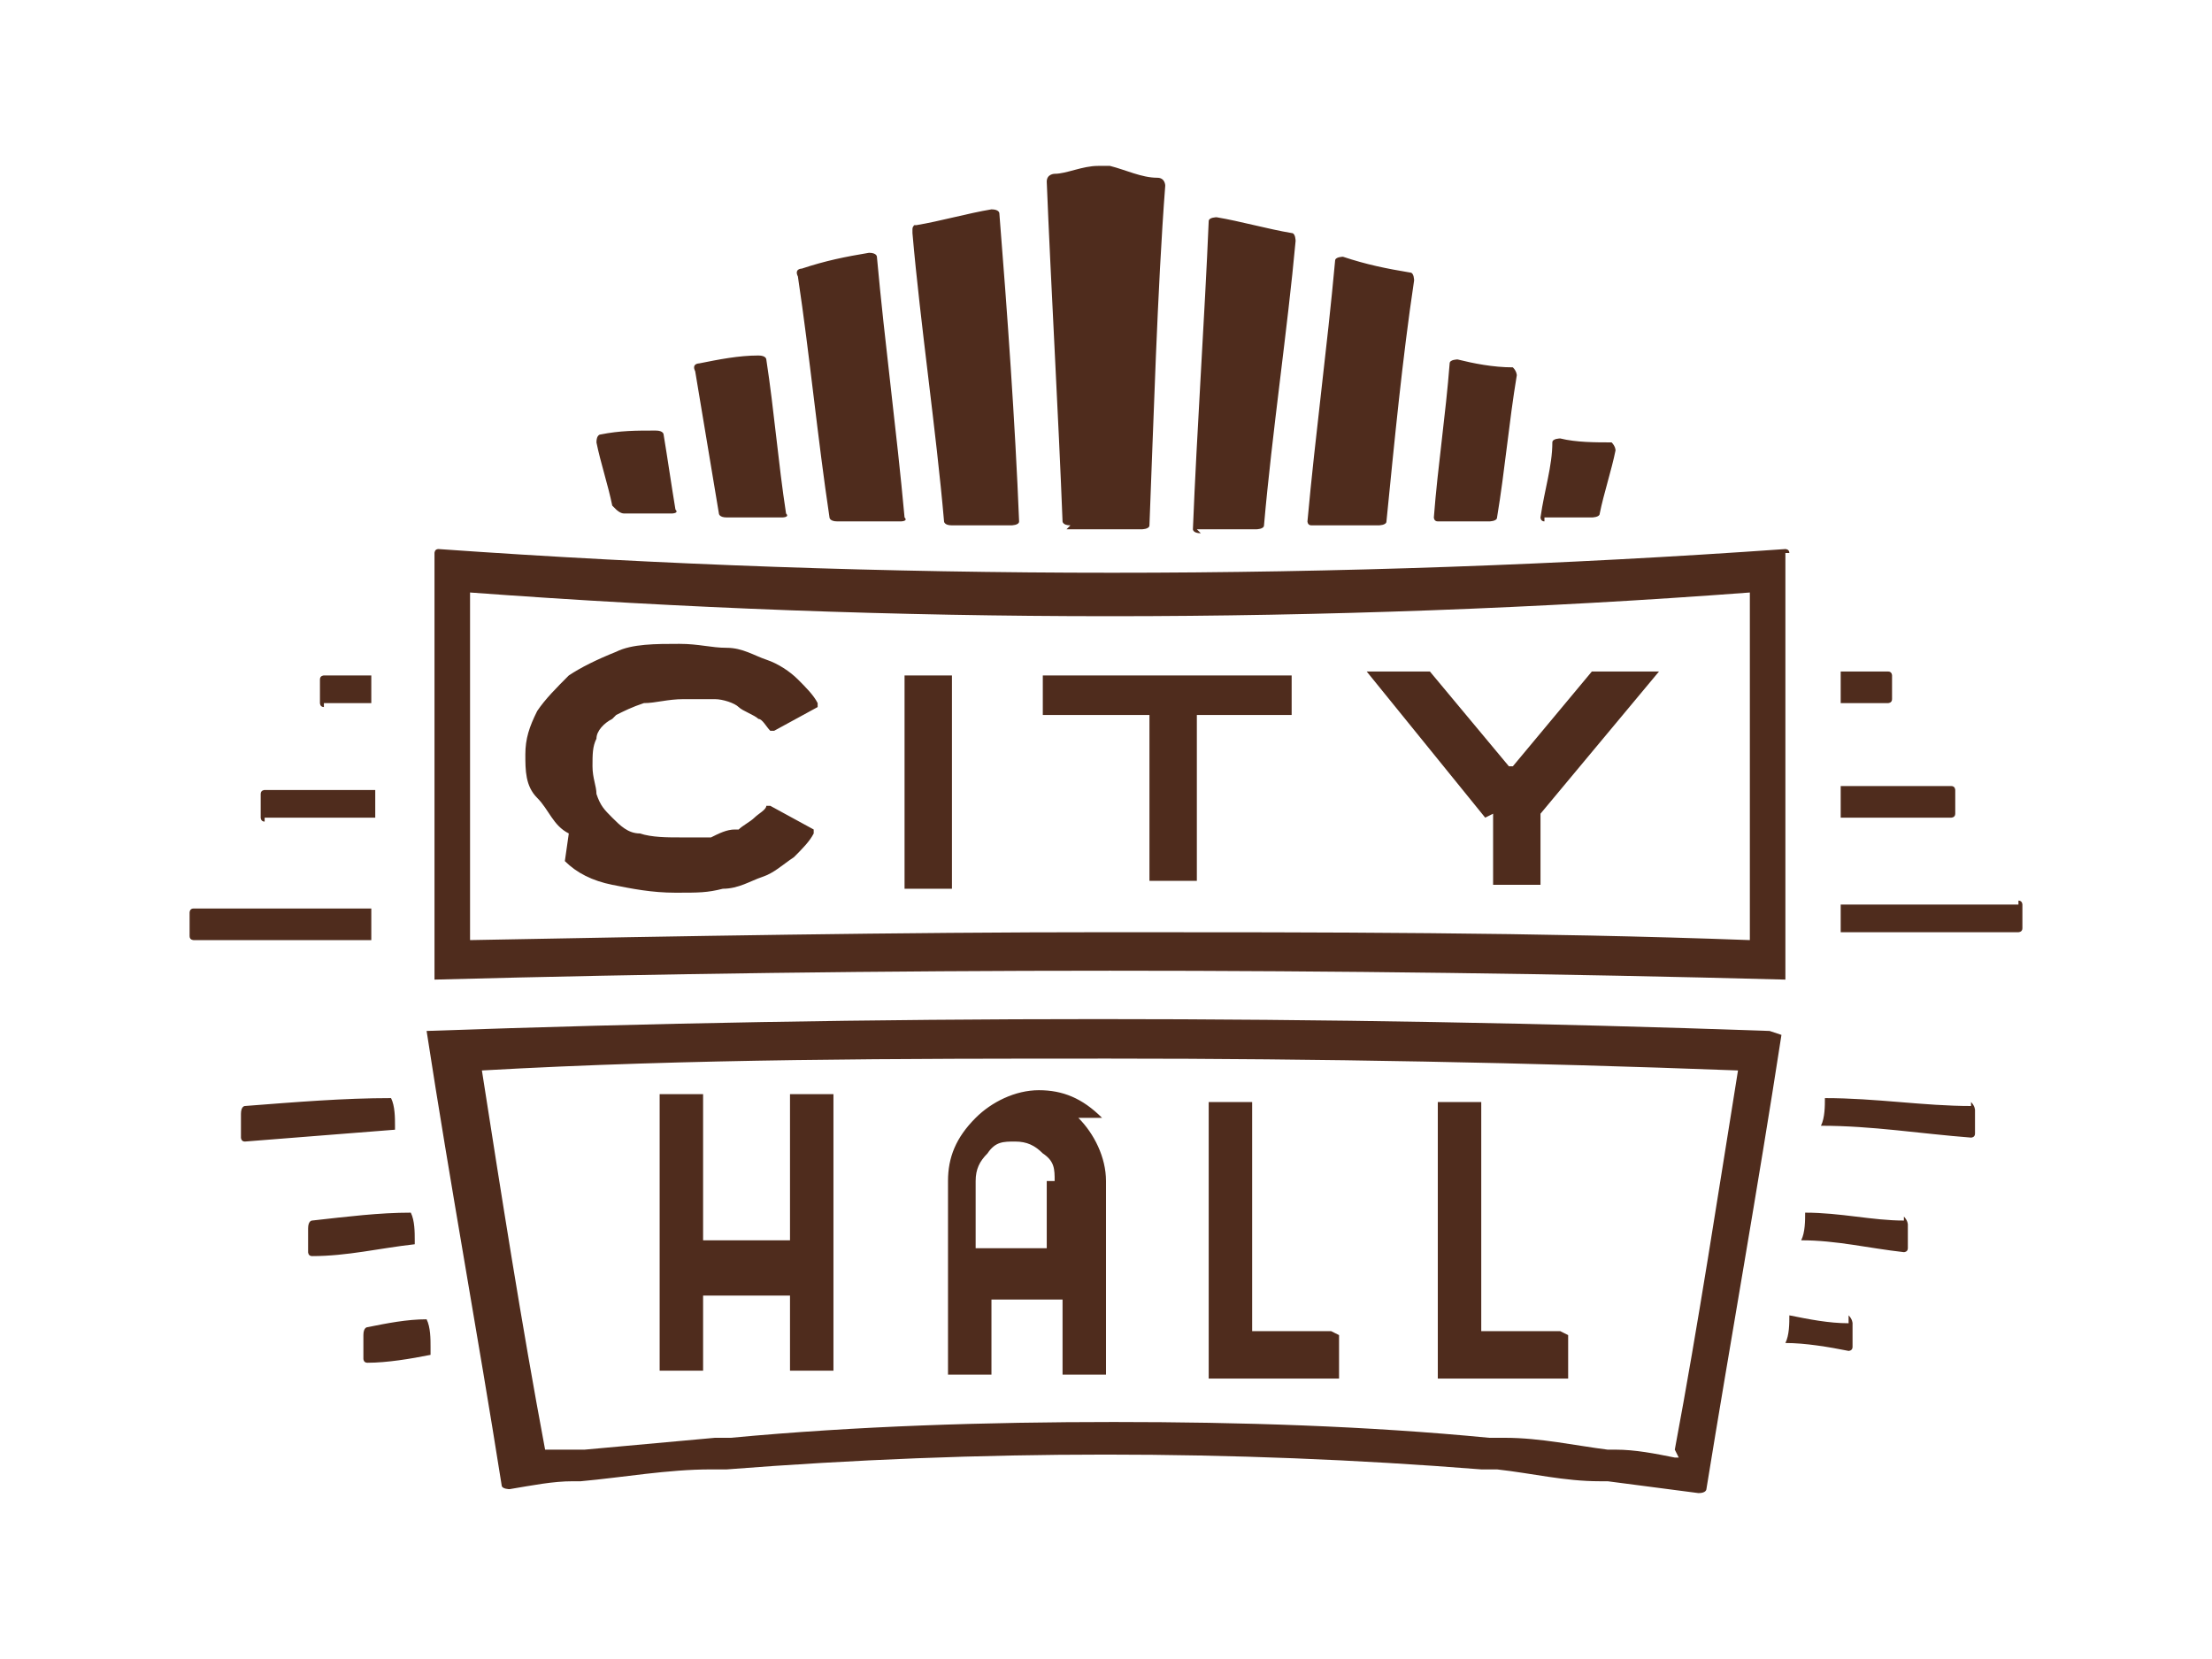 <?xml version="1.0" encoding="UTF-8"?>
<svg id="Layer_1" xmlns="http://www.w3.org/2000/svg" version="1.1" viewBox="0 0 56 42">
  <!-- Generator: Adobe Illustrator 29.5.0, SVG Export Plug-In . SVG Version: 2.1.0 Build 137)  -->
  <defs>
    <style>
      .st0 {
        fill: #4f2c1d;
      }
    </style>
  </defs>
  <g id="Layer_11" data-name="Layer_1">
    <path class="st0" d="M9.4,23.8h-4.5s-.1,0-.1-.1v-.6s0-.1.1-.1h4.5v.7h0v.1ZM8.2,17.8h1.2v-.7h-1.2s-.1,0-.1.1v.6s0,.1.1.1h0v-.1ZM6.7,20.7h2.8v-.7h-2.8s-.1,0-.1.1v.6s0,.1.1.1v-.1ZM10,28.5c0-.2,0-.5-.1-.7h0c-1.2,0-2.4.1-3.7.2,0,0-.1,0-.1.2v.6s0,.1.1.1c1.3-.1,2.5-.2,3.8-.3h0v-.1ZM10.9,34.1c0-.2,0-.5-.1-.7h0c-.5,0-1,.1-1.5.2,0,0-.1,0-.1.2v.6s0,.1.1.1c.5,0,1.1-.1,1.6-.2h0v-.2ZM10.5,31.4c0-.2,0-.5-.1-.7h0c-.8,0-1.6.1-2.5.2,0,0-.1,0-.1.2v.6s0,.1.1.1c.9,0,1.7-.2,2.6-.3h0v-.1ZM51.1,22.9h-4.5v.7h4.5s.1,0,.1-.1v-.6s0-.1-.1-.1h0v.1ZM46.6,17.8h1.2s.1,0,.1-.1v-.6s0-.1-.1-.1h-1.2v.7h0v.1ZM46.6,20.7h2.8s.1,0,.1-.1v-.6s0-.1-.1-.1h-2.8v.7h0v.1ZM49.9,28c-1.2,0-2.4-.2-3.7-.2h0c0,.2,0,.5-.1.7h0c1.3,0,2.5.2,3.8.3,0,0,.1,0,.1-.1v-.6s0-.1-.1-.2h0v.1ZM46.8,33.5c-.5,0-1-.1-1.5-.2h0c0,.2,0,.5-.1.7h0c.5,0,1.1.1,1.6.2,0,0,.1,0,.1-.1v-.6s0-.1-.1-.2v.2ZM48.2,30.9c-.8,0-1.6-.2-2.5-.2h0c0,.2,0,.5-.1.7h0c.9,0,1.7.2,2.6.3,0,0,.1,0,.1-.1v-.6s0-.1-.1-.2h0v.1ZM18.2,13s0,.1.2.1h1.4s.2,0,.1-.1c-.2-1.3-.3-2.6-.5-3.9,0,0,0-.1-.2-.1-.5,0-1,.1-1.5.2,0,0-.2,0-.1.2.2,1.2.4,2.4.6,3.6ZM23.1,5.9c.2,2.3.6,5,.8,7.3,0,0,0,.1.2.1h1.5s.2,0,.2-.1c-.1-2.5-.3-5.3-.5-7.8,0,0,0-.1-.2-.1-.6.1-1.3.3-1.9.4,0,0-.2,0-.1,0s0,0,0,.1v.1ZM21,13.1s0,.1.2.1h1.6s.2,0,.1-.1c-.2-2.2-.5-4.4-.7-6.6,0,0,0-.1-.2-.1-.6.1-1.1.2-1.7.4,0,0-.2,0-.1.2.3,2,.5,4.1.8,6.1h0ZM39.1,13.1h1.2s.2,0,.2-.1c.1-.5.3-1.1.4-1.6,0,0,0-.1-.1-.2-.4,0-.9,0-1.3-.1,0,0-.2,0-.2.1,0,.6-.2,1.2-.3,1.9,0,0,0,.1.1.1h0v-.1ZM15.6,12.9s.1.1.2.1h1.2s.2,0,.1-.1c-.1-.6-.2-1.3-.3-1.9,0,0,0-.1-.2-.1-.5,0-.9,0-1.4.1,0,0-.1,0-.1.2.1.5.3,1.1.4,1.6h0l.1.1ZM27,13.4h1.9s.2,0,.2-.1c.1-2.5.2-6,.4-8.6,0,0,0-.2-.2-.2-.4,0-.8-.2-1.2-.3h-.3c-.4,0-.8.2-1.1.2,0,0-.2,0-.2.2.1,2.5.3,6,.4,8.6,0,0,0,.1.2.1h0l-.1.1ZM33.2,13.3h1.7s.2,0,.2-.1c.2-2,.4-4.1.7-6.1,0,0,0-.2-.1-.2-.6-.1-1.1-.2-1.7-.4,0,0-.2,0-.2.1-.2,2.2-.5,4.4-.7,6.6,0,0,0,.1.1.1ZM30.3,13.4h1.5s.2,0,.2-.1c.2-2.3.6-5,.8-7.2,0,0,0-.2-.1-.2-.6-.1-1.3-.3-1.9-.4,0,0-.2,0-.2.1-.1,2.4-.3,5.3-.4,7.8,0,0,0,.1.2.1l-.1-.1ZM36.4,13.2h1.3s.2,0,.2-.1c.2-1.2.3-2.4.5-3.6,0,0,0-.1-.1-.2-.5,0-1-.1-1.4-.2,0,0-.2,0-.2.1-.1,1.3-.3,2.6-.4,3.9,0,0,0,.1.1.1h0ZM45.2,14v10.8h0c-11.3-.3-22.9-.3-34.2,0h0v-10.8s0-.1.1-.1c11.3.8,22.8.8,34.1,0,0,0,.1,0,.1.1h-.1ZM44.3,23.8v-8.8h0c-5.3.4-10.8.6-16.2.6s-10.8-.2-16.2-.6h0v8.8h0c5.3-.1,10.8-.2,16.2-.2s10.8,0,16.2.2h0ZM45.1,26.2c-.6,3.9-1.3,7.8-1.9,11.5,0,0,0,.1-.2.1-.8-.1-1.5-.2-2.3-.3h-.2c-.9,0-1.7-.2-2.6-.3h-.4c-6.3-.5-12.7-.5-19.1,0h-.4c-1.1,0-2.2.2-3.3.3h-.2c-.5,0-1,.1-1.6.2,0,0-.2,0-.2-.1-.6-3.8-1.3-7.6-1.9-11.5h0c11.3-.4,22.7-.4,34,0h0l.3.1ZM42.4,36.7c.6-3.2,1.1-6.5,1.6-9.6h0c-5.3-.2-10.6-.3-15.9-.3s-10.6,0-15.9.3h0c.5,3.2,1,6.4,1.6,9.6h1c1.1-.1,2.2-.2,3.3-.3h.4c3.2-.3,6.5-.4,9.7-.4s6.4.1,9.5.4h.4c.9,0,1.8.2,2.6.3h.2c.5,0,1,.1,1.5.2h.1l-.1-.2ZM21.1,27.7h-1.1v3.7h-2.2v-3.7h-1.1v7h1.1v-1.9h2.2v1.9h1.1v-7h0ZM14.3,21.8c.3.3.7.5,1.2.6s1,.2,1.6.2.8,0,1.2-.1c.4,0,.7-.2,1-.3.3-.1.5-.3.8-.5.2-.2.4-.4.5-.6v-.1l-1.1-.6h-.1c0,.1-.2.2-.3.3s-.3.2-.4.3h-.1c-.2,0-.4.1-.6.2h-.8c-.3,0-.7,0-1-.1-.3,0-.5-.2-.7-.4-.2-.2-.3-.3-.4-.6,0-.2-.1-.4-.1-.7s0-.5.1-.7c0-.2.2-.4.4-.5l.1-.1c.2-.1.4-.2.7-.3.3,0,.6-.1,1-.1h.8c.2,0,.5.1.6.2s.4.2.5.3c.1,0,.2.2.3.3h.1l1.1-.6v-.1c-.1-.2-.3-.4-.5-.6s-.5-.4-.8-.5-.6-.3-1-.3-.7-.1-1.2-.1c-.6,0-1.2,0-1.6.2-.5.2-.9.4-1.2.6-.3.3-.6.6-.8.9-.2.4-.3.7-.3,1.1s0,.8.3,1.1.4.7.8.9h0l-.1.7ZM22.9,22.5h1.2v-5.4h-1.2v5.4h0ZM26.7,18.1h2.4v4.2h1.2v-4.2h2.4v-1h-6.3v1h.3ZM27.3,28.3c.4.4.7,1,.7,1.6v4.9h-1.1v-1.9h-1.8v1.9h-1.1v-4.9c0-.6.2-1.1.7-1.6.4-.4,1-.7,1.6-.7s1.1.2,1.6.7h-.6ZM26.7,29.9c0-.3,0-.5-.3-.7-.2-.2-.4-.3-.7-.3s-.5,0-.7.3c-.2.2-.3.4-.3.7v1.7h1.8v-1.7h.2ZM37.8,20.6v1.8h1.2v-1.8l3-3.6h-1.7l-2,2.4h-.1l-2-2.4h-1.6l3,3.7h0l.2-.1ZM33.7,33.7h-2v-5.8h-1.1v7h3.3v-1.1h0l-.2-.1ZM39.5,33.7h-2v-5.8h-1.1v7h3.3v-1.1h0l-.2-.1Z"/>
  </g>
</svg>